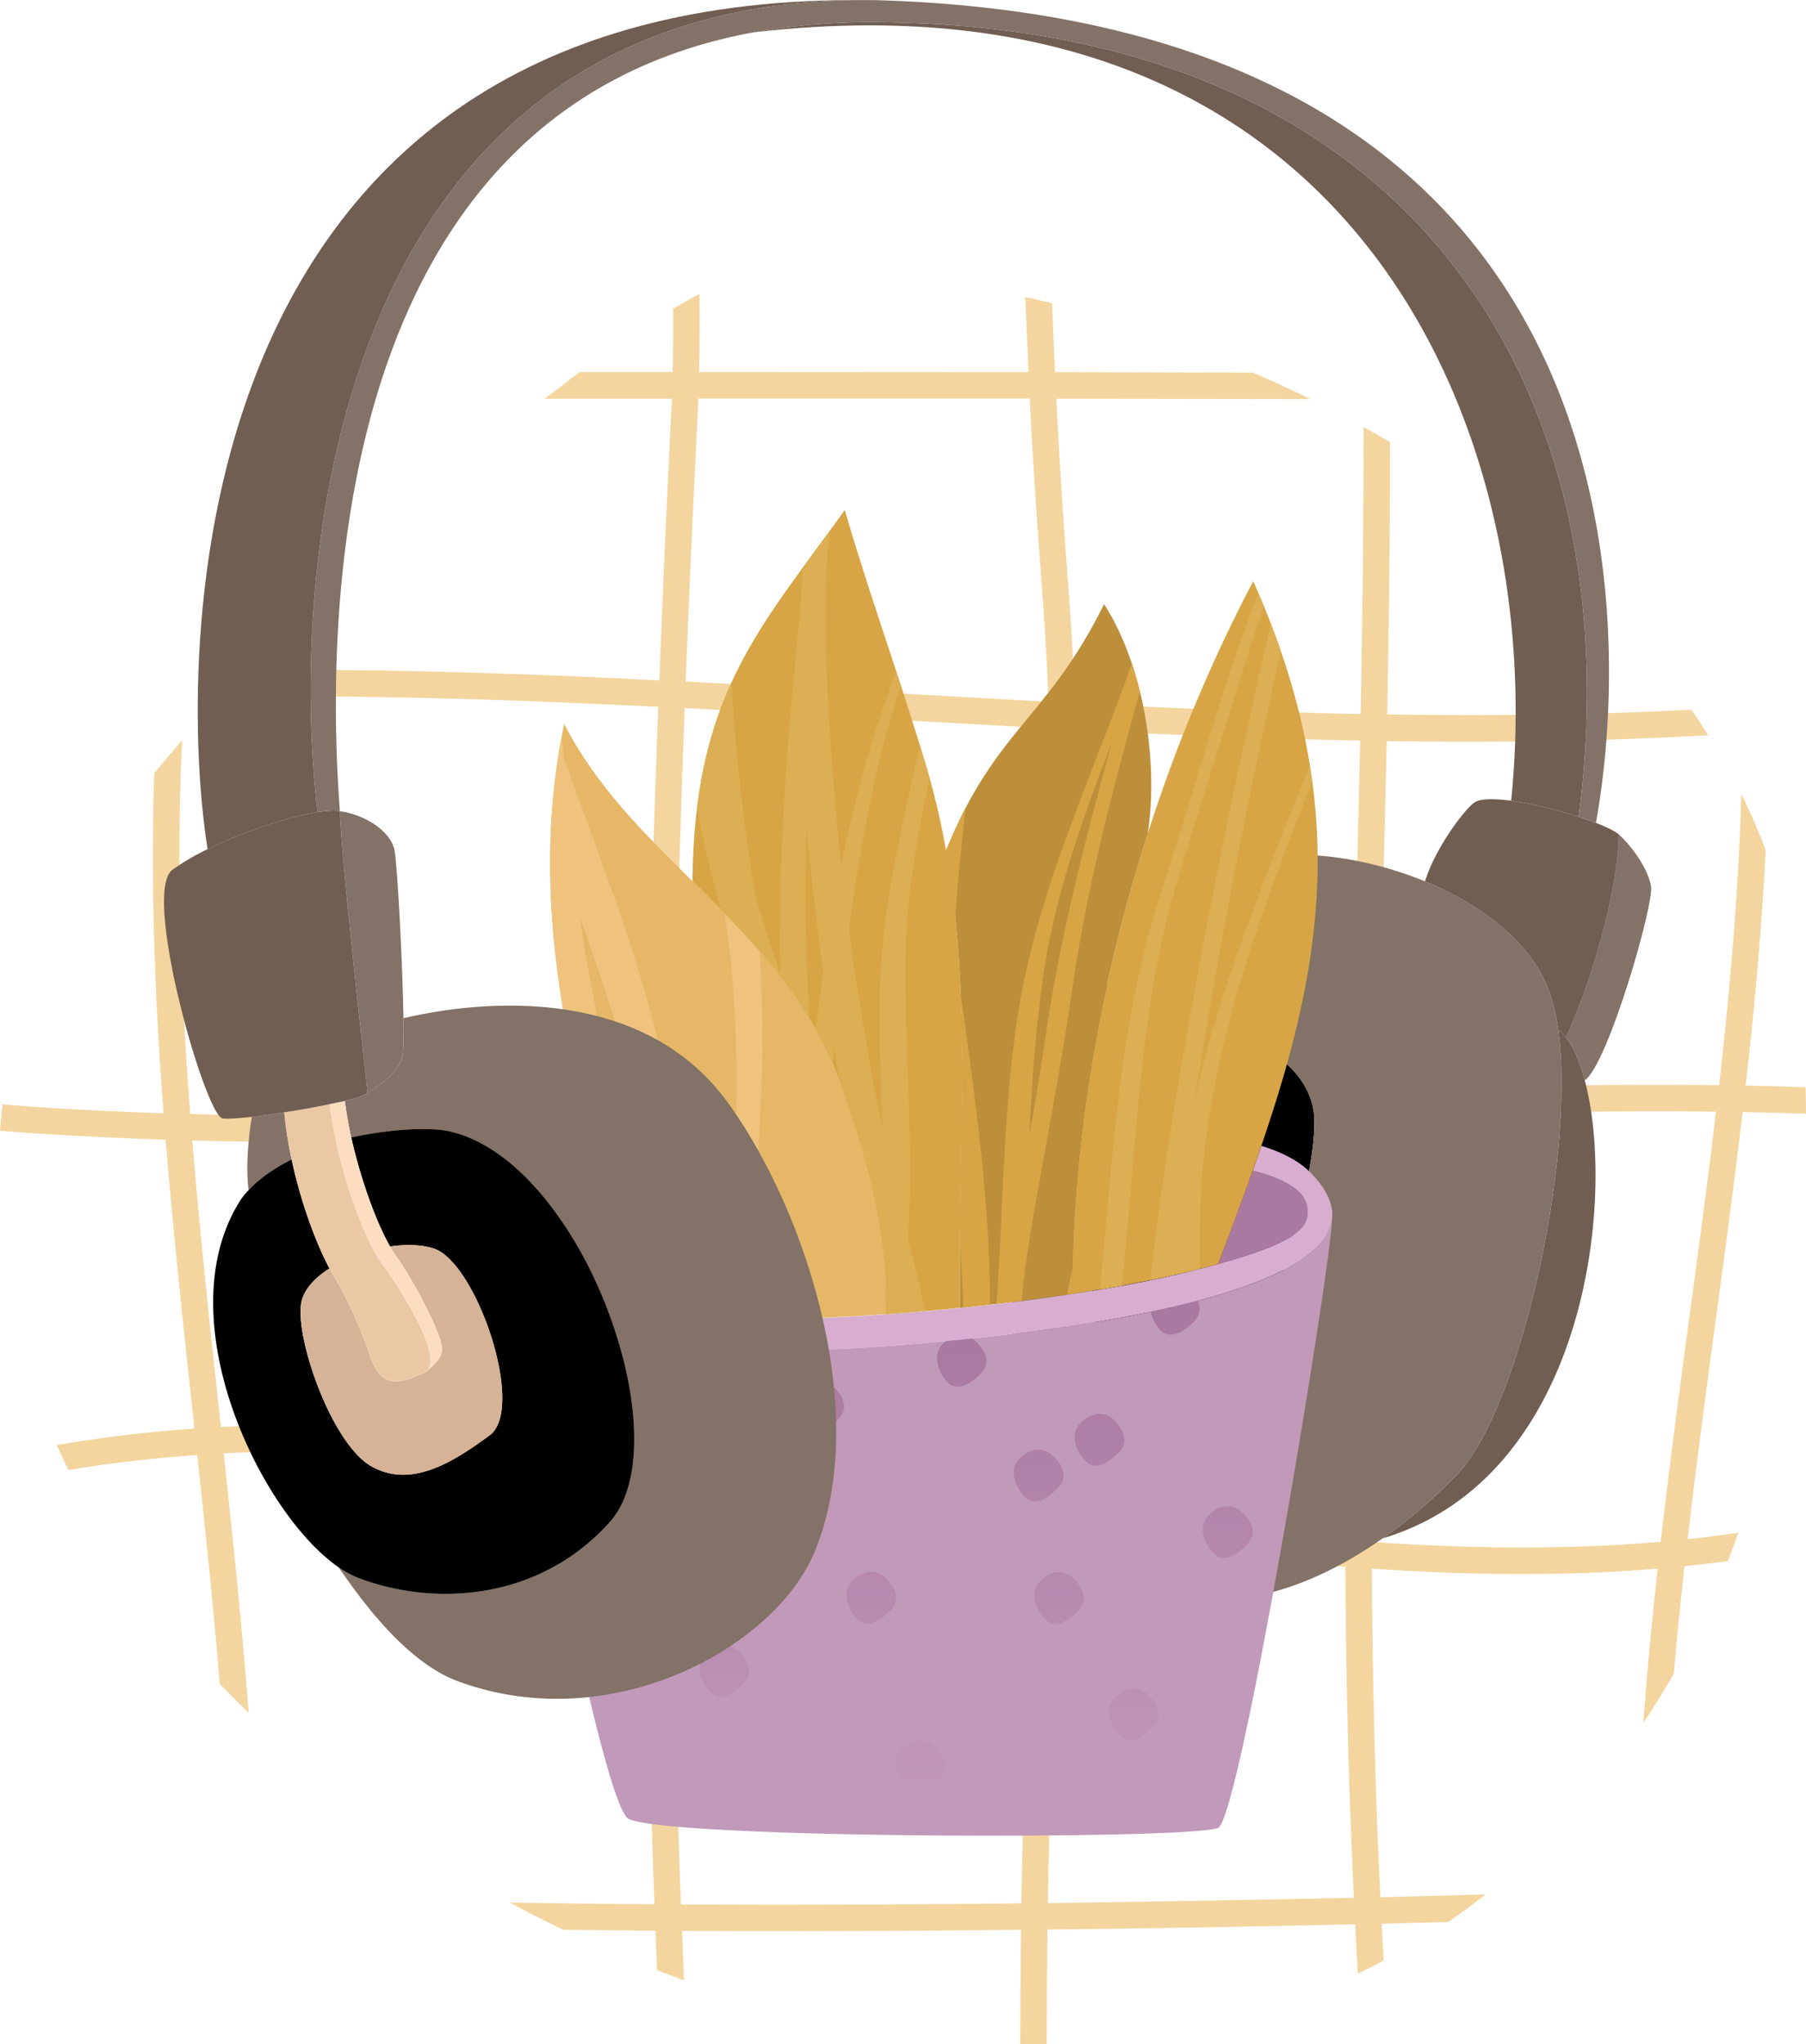 <svg xmlns="http://www.w3.org/2000/svg" xmlns:xlink="http://www.w3.org/1999/xlink" width="954.3" height="1080" viewBox="0 0 954.3 1079.9" style=""><g><defs><linearGradient id="a" x1="559.77" y1="951.7" x2="559.77" y2="711.31" gradientUnits="userSpaceOnUse"><stop offset="0" stop-color="#c199b9"></stop><stop offset="1" stop-color="#aa79a0"></stop></linearGradient><linearGradient id="b" x1="486.64" y1="951.68" x2="486.64" y2="711.35" xlink:href="#a"></linearGradient><linearGradient id="c" x1="548.95" y1="951.68" x2="548.95" y2="711.33" xlink:href="#a"></linearGradient><linearGradient id="d" x1="581.13" y1="951.68" x2="581.13" y2="711.32" xlink:href="#a"></linearGradient><linearGradient id="e" x1="599.24" y1="951.68" x2="599.24" y2="711.32" xlink:href="#a"></linearGradient><linearGradient id="f" x1="620.97" y1="951.69" x2="620.97" y2="711.33" xlink:href="#a"></linearGradient><linearGradient id="g" x1="648.89" y1="951.69" x2="648.89" y2="711.32" xlink:href="#a"></linearGradient><linearGradient id="h" x1="337.28" y1="951.66" x2="337.28" y2="711.33" xlink:href="#a"></linearGradient><linearGradient id="i" x1="460.59" y1="951.69" x2="460.59" y2="711.31" xlink:href="#a"></linearGradient><linearGradient id="j" x1="508.21" y1="951.66" x2="508.21" y2="711.33" xlink:href="#a"></linearGradient><linearGradient id="k" x1="382.89" y1="951.69" x2="382.89" y2="711.32" xlink:href="#a"></linearGradient><linearGradient id="l" x1="433.02" y1="951.69" x2="433.02" y2="711.32" xlink:href="#a"></linearGradient></defs><g data-name="Layer 2"><path d="M369.4 196.5c.2-8.2.3-16.5.3-25.3 0-5.1 0-10.5-.1-15.9l-2 1c-3.9 2.1-7.8 4.4-12 6.8.1 2.8.1 5.5.1 8.2 0 8.7-.1 17-.3 25.2h-49.1l-18.5 14.1H355c-.2 3.9-.5 10.4-.5 10.4-2.3 47-4.4 93.6-6.1 138.4-61-3.1-138.2-6.2-218-5.4-4.6 4.7-9 9.4-13.4 14.1 84.3-1.2 166.6 2.1 230.8 5.3-2.8 73.9-4.8 146-5.9 214.4-98.9 2.3-175.8 2.5-241.4.7-3.8-49.5-5.7-94.3-5.7-136.4 0-20.9.5-41.1 1.4-60.9-5.1 5.8-10 11.6-14.7 17.3-.5 14.2-.7 28.8-.7 43.6 0 42 1.8 86.7 5.6 136-25.1-.8-48.7-2-70-3.5l-15.1-1.2c-.5 4.7-1 9.4-1.3 14l15.4 1.1c21.8 1.5 46.1 2.7 72.1 3.6 4.1 49.3 9.4 99.1 14.7 147.4 0 0 .3 3.3.5 5.2a727.2 727.2 0 0 0-72.7 8.7c2 4.5 4 8.9 6.2 13.2 21.6-3.6 44.4-6.3 68-7.9 4.4 40.5 8.6 80.6 11.9 120.8 5 5.2 10.1 10.4 15.3 15.4-3.5-45.6-8.2-91.1-13.2-137.1 62.9-3.2 133.9.3 222.7 11 .5 76.4 2.1 150.8 4.9 227.2q-38.9-.3-76.5-.9c9.4 5 18.8 9.8 28.4 14.4l48.6.5.9 20.9 14.2 5.3c-.3-8.8-.7-17.5-1-26.1 56.9.3 115.6.1 179.1-.6-.2 20.4-.4 40.5-.4 60.4h14c0-20 .2-40.1.4-60.5 51.1-.6 104.4-1.5 162.6-2.8.4 8.7.9 17.4 1.4 26 4.6-2.1 9.2-4.4 13.6-6.8-.3-6.5-.7-13-1-19.5l35.1-.9c6.8-4.6 13.4-9.5 19.8-14.6l-55.6 1.5c-2.7-55.1-4.1-112-4.5-173.6 56 3.8 105.4 3.8 151 0-3.2 29.2-5.7 56.1-7.5 81.5 5.6-8.4 11-17.2 16.1-26.1 1.5-18 3.4-36.8 5.6-56.7 7.8-.8 15.4-1.7 22.9-2.7 1.9-4.9 3.8-9.9 5.6-15-8.8 1.3-17.7 2.5-26.8 3.4 4.5-39.4 9.8-78.6 14.9-116.5 4.8-35.6 9.8-72.4 14.1-109.1 12 .2 23.1.5 33.5.9 0-4.6-.1-9.3-.2-14-9.9-.4-20.4-.7-31.7-.9 5.3-46 8.7-86.8 10.6-124.4-3.9-10.1-8.1-20.1-12.9-29.7-1.2 45.4-5.1 95.4-11.7 153.9-46.6-.6-104 .1-180.1 2.2.2-5.9 1.2-47.3 1.2-47.3s3.1-130.3 3.3-136.7c61.7.9 117.6-.1 169.8-3.1-2.9-4.6-5.8-9.1-8.9-13.5-49.5 2.6-102.4 3.4-160.7 2.5 1-52.5 1.5-99.7 1.5-143.9l-14-8v2.7c0 45.7-.5 94.6-1.5 149-44.2-.9-92.4-2.7-150.8-5.7-1.1-23.5-2.5-47.1-4.3-70.1-2.3-30.4-4.2-60.2-5.7-90.8l134.3.2c-10.1-4.9-20.3-9.6-30.5-14l-104.5-.2c-.6-12.1-1.1-24.2-1.5-36.4l-14.2-3.4c.5 13.3 1.1 26.6 1.7 39.8zm-28.7 531.9c0 12.2 0 24.3.1 36.3-89.1-10.7-160.5-14.2-224.1-10.8-.2-2.7-.6-5.9-.6-5.9-5.2-47.7-10.5-96.9-14.5-145.5 65.4 1.7 141.9 1.5 240.1-.8-.7 42.8-1 85.2-1 126.7zM728 589.6c75.7-2.1 132.7-2.9 178.7-2.3-4.2 36.1-9.1 72.3-13.9 107.4-5.2 39-10.6 79.2-15.3 119.8-45.9 4-95.9 4-152.6.1v-13c0-72.8 1.4-144.7 3.1-212zm-188.3 415.9c-63.9.7-122.8.9-179.9.6-2.8-75.8-4.4-149.7-4.9-225.5 43.4 5.5 87.3 12.1 129.9 18.5l61.3 9.1c-2.5 57.2-5.2 125-6.4 197.3zm9-253.8s-1.7 36.1-1.9 42.5l-59.6-8.9c-43.3-6.5-88-13.3-132.4-18.9 0-12.6-.1-25.4-.1-38.2 0-41.4.4-83.9 1-126.8 67.9-1.7 140.3-4.2 199.3-6.2-1.6 52.4-4 105.3-6.3 156.5zm170-360.5c-.1 6.5-3.2 136.6-3.2 136.6s-1.1 42.6-1.2 48.1l-144.9 4.8c.9-32.7 1.3-63.3 1.3-92.5 0-35.8-.6-69.5-1.9-102.6 58 3 105.9 4.8 149.9 5.6zm-156 361.1c2.4-51.7 4.8-105.1 6.3-157.6l145-4.7c-1.7 67.1-3.2 138.9-3.2 211.8 0 3.9.1 7.9.1 11.8-54.4-4.2-108.3-11.4-150.2-17.4.2-5.4 2-43.9 2-43.9zm-2.6 57.9c42 6.1 96.2 13.3 150.8 17.5.3 62 1.8 119.3 4.5 174.9-57.5 1.2-110.4 2.1-161.7 2.8 1.2-71.8 3.9-138.6 6.4-195.2zm-3.4-322c0 29.3-.4 60.1-1.3 93-71.4 2.4-136 4.6-199.5 6.2 1.2-68.1 3.1-139.9 5.9-213.4l103.4 5.8 89.5 5c1.4 33.4 2 67.3 2 103.4zM550 302.5c1.7 22.3 3.1 45.3 4.1 68.2l-88.1-4.9-103.7-5.8c1.8-45.1 3.9-91.6 6.2-138.4 0 0 .3-6.9.5-11.1h175.1c1.6 31.2 3.5 61.3 5.9 92z" fill="#f4d59f"></path><path d="M827.4 548c4 5 7.4 12.8 10 22.7 16.8 63 .6 209.9-106.8 242a273.5 273.5 0 0 0 39.4-33.8c33.3-34.8 62.6-167.1 53.4-234.8a20.9 20.9 0 0 1 4 3.9z" fill="#705e52"></path><path d="M694.3 588.4c3.2 30.1-26.5 128.1-46.5 142.7-29.3 21.6-76.6-11.6-70.4-52.5s29.3-97.9 39.7-111.2c28-36.1 73.9-10.1 77.2 21z"></path><path d="M753 465.6c30.8 12.7 58.2 33.7 66.7 61.3a110.1 110.1 0 0 1 3.7 17.2c9.2 67.7-20.1 200-53.4 234.8a273.5 273.5 0 0 1-39.4 33.8c-34.3 24.1-76.5 40.6-115.1 28-55.2-18.1-102.3-109.9-70.9-221.9 28.2-100.5 63.3-140.3 111.7-161.9 21.5-9.6 61.3-5.8 96.7 8.7zM647.8 731.1c20-14.6 49.7-112.6 46.5-142.7s-49.2-57.1-77.2-21c-10.4 13.3-33.4 70.2-39.7 111.2s41.1 74.1 70.4 52.5z" fill="#827267"></path><g><path d="M338.3 693.9l-4.4-.5c-39.1-4.5-56.9-5.9-56.9-18.6 0-10.9 18.9-20.8 47.4-29.2 4.6 16.1 9.3 32.2 13.9 48.3z" fill="#aa79a0"></path><path d="M690.9 638.4c.7 8.5-1.5 16.8-47.2 29.3q9.6-25.4 18.2-49.2c18.2 4.5 28.3 11.3 29 19.9z" fill="#aa79a0"></path><path d="M643.7 667.7c45.7-12.5 47.9-20.8 47.2-29.3s-10.8-15.4-29-19.9c1.6-4.4 3.1-8.8 4.6-13.2 11 3.4 19.8 8 25.6 13.8 8.8 8.8 12.5 16.9 11.8 24.4-3.5 37.6-116.6 58.7-234.6 67.6-100.6 7.5-197-2.2-204.5-30.6a12.6 12.6 0 0 1-.4-2.8c-.6-11 11.9-24.3 44.1-37.9a112.2 112.2 0 0 1 13-4.4c.9 3.4 1.9 6.8 2.9 10.2-28.5 8.4-47.4 18.3-47.4 29.2 0 12.7 17.8 14.1 56.9 18.6l4.4.5c36.3 3.8 81.8 4 128.8.5h.7c13.5-1 26.7-2.1 39.4-3.4q31.6-3.1 59.3-7.4c22.1-3.3 42.1-7.1 59.3-11.2 6.6-1.7 12.6-3.2 17.9-4.7z" fill="#d8add0"></path><path d="M703.9 643.5c0 22.2-48.5 317.5-60.3 322.2-15.3 6.2-287.7 5.9-311.3-4.7-13.6-6.1-52.2-215.6-67.5-280.5 7.5 28.4 103.9 38.1 204.5 30.6 118-8.9 231.1-30 234.6-67.6z" fill="#c199b9"></path><path d="M566.4 833.1c-4.3-3.6-11.1-3.6-16.8 2.2s-2.6 14.6 2.4 19.9 11.1 2.4 17.7-4.2.8-14.3-3.3-17.9z" fill="url(#a)"></path><path d="M493.2 921.9c-4.2-3.6-11-3.5-16.8 2.3s-2.5 14.6 2.5 19.9 11.1 2.4 17.7-4.2.8-14.3-3.4-18z" fill="url(#b)"></path><path d="M558.9 786.2c6.9-6.9.8-14.3-3.4-17.9s-11-3.6-16.8 2.2-2.5 14.6 2.5 19.9 11.1 2.4 17.7-4.2z" fill="url(#c)"></path><path d="M587.7 749.4c-4.2-3.6-11-3.5-16.8 2.3s-2.6 14.6 2.4 19.9 11.1 2.4 17.8-4.2.8-14.3-3.4-18z" fill="url(#d)"></path><path d="M605.8 894.5c-4.2-3.6-11-3.5-16.8 2.2s-2.6 14.6 2.5 20 11.1 2.3 17.7-4.3.8-14.3-3.4-17.9z" fill="url(#e)"></path><path d="M630.8 698.3c3.7-3.8 3.6-7.7 2-11.1-7.8 2.1-16 4-24.7 5.8a20.5 20.5 0 0 0 4.9 9.6c4.6 4.8 11.1 2.3 17.8-4.3z" fill="url(#f)"></path><path d="M658.8 816.1c6.9-6.9.9-14.3-3.3-17.9s-11-3.6-16.8 2.2-2.6 14.6 2.4 19.9 11.1 2.4 17.7-4.2z" fill="url(#g)"></path><path d="M343.9 715.5c-4.2-3.6-11-3.5-16.8 2.3s-2.6 14.6 2.4 19.9 11.1 2.4 17.7-4.3.9-14.2-3.3-17.9z" fill="url(#h)"></path><path d="M467.2 832.9c-4.2-3.7-11-3.6-16.8 2.2s-2.6 14.6 2.4 19.9 11.1 2.4 17.7-4.2.9-14.3-3.3-17.9z" fill="url(#i)"></path><path d="M500.4 730c4.7 4.9 11.1 2.4 17.8-4.2s.8-14.3-3.4-18l-1-.7-14 1.4-1.8 1.6c-5.2 5.2-2.6 14.6 2.4 19.9z" fill="url(#j)"></path><path d="M389.5 871.7c-4.2-3.7-11-3.6-16.8 2.2s-2.6 14.6 2.4 19.9 11.1 2.4 17.7-4.2.9-14.3-3.3-17.9z" fill="url(#k)"></path><path d="M439.6 731.8c-4.2-3.6-11-3.5-16.8 2.2s-2.6 14.6 2.4 19.9 11.1 2.4 17.8-4.2.8-14.3-3.4-17.9z" fill="url(#l)"></path><path d="M365.9 465.5C397 496.2 428.3 527.3 445 575c12.8 36.4 25 80.1 22.8 119.3h-.7c-47 3.5-92.5 3.3-128.8-.5-4.6-16.1-9.3-32.2-13.9-48.3-1-3.4-2-6.8-2.9-10.2-23.4-83-41.6-165.7-23.4-252.9 17.1 33.2 42.4 58 67.8 83.1z" fill="#e5b767"></path><g fill="#efc37d"><path d="M401.3 502.3c-6-6.9-12.2-13.5-18.5-19.9 11 69.8 6.1 143-2.2 214.2l10.9.2c8.1-64 14.4-130.2 9.8-194.5z"></path><path d="M304.3 417.8l-6.3-17.1c-.3-3.9-.7-7.9-1.2-11.8-16 84.9 1.9 165.5 24.7 246.5.9 3.4 1.9 6.8 2.9 10.2 2.7 9.6 5.5 19.2 8.3 28.9-2.4-54.2-11.4-108-21.7-161.4-1.8-9.7-3.3-19.3-4.7-29 7.4 20.7 14.5 41.5 20.8 62.5 14.4 48.4 20.7 98.6 27.1 148.7l16.6 1c-7.3-55.4-12.9-111.1-27.9-164.8-10.7-38.6-25-76.1-38.6-113.7z"></path></g><path d="M666.5 605.3c-1.5 4.4-3 8.8-4.6 13.2q-8.5 23.8-18.2 49.2c-5.3 1.5-11.3 3-17.9 4.6-17.2 4.1-37.2 7.9-59.3 11.2 0-79.8 14.5-163.9 40-243.2A832.5 832.5 0 0 1 662.2 307c51.5 115.8 37.6 201 4.3 298.3z" fill="#d7a545"></path><g fill="#dcaf54"><path d="M662.1 497.6c9.5-28.4 20-56.7 31.3-84.7l-1.2-8.2q-22.7 53.9-41.7 108.7a615.7 615.7 0 0 0-19.5 69.4c3.2-20.3 6.7-40.5 10.1-60.7 10.4-59.7 22.5-119 35.7-178.1-1.6-4.8-3.4-9.6-5.3-14.5-16.7 72.7-32 145.6-44.7 219.1-6.8 39.2-13.4 78.6-17.9 118.1-.3 3.2-.7 6.3-1 9.5l11.8-2.5a2.8 2.8 0 0 1 .1-.9c0 .3-.1.6-.1.9l6.1-1.4 8.2-2c0-17.7-.2-35.3 1.5-52.6 3.8-41 13.6-81.1 26.6-120.1z"></path><path d="M655.6 357.8c4-12.5 8-25.1 12.2-37.6-.9-2.3-1.9-4.6-2.9-6.9-20 51.7-34.1 105.6-51.4 158.3-22.4 68.1-25.3 139-32.2 209.6l11.5-2c7.8-72.4 8.7-145.9 29.9-216 10.7-35.2 21.9-70.3 32.9-105.4z"></path></g><path d="M499.9 449.3c14.1 79.4 6.2 161.5 7.3 241.6-12.7 1.3-25.9 2.4-39.4 3.4 2.2-39.2-10-82.9-22.8-119.3-16.7-47.7-48-78.8-79.1-109.5 1-99 35.8-133.6 80.5-196.1 13.1 45.1 29.8 90.8 43.3 136.3a398.6 398.6 0 0 1 10.2 43.6z" fill="#d7a545"></path><path d="M478.5 506.3c.4-32.4 6-63.9 12.7-95.3l-1.5-5.3-3.6-11.9c-9.4 42-19.7 83.9-21.1 127.2-.7 24.9.4 50.4 1.4 75.9-5.4-26.3-10-52.7-14.1-79.1-1.3-8.9-2.6-17.9-3.7-26.8 5.8-43.5 13.8-87.4 27.4-129.1l-2.4-7.2c-12.7 33.2-22 67.5-29.1 102.5-2.9-27.6-5.2-55.2-6.7-82.9a766.3 766.3 0 0 1-.7-80.2l1.5-13.8c-4.9 6.6-9.7 13-14.2 19.3-.6 7.2-1.1 14.4-1.4 21.6-6.6 63.9-11.9 129.1-10.8 193.6-4.4-13.6-8.8-27.1-12.9-40.7a1056.5 1056.5 0 0 1-12.8-113.5c-8.6 18.9-14.9 39.9-18.2 66.2 3.3 18 7.7 35.9 12.7 53.8 17.1 17.4 33.6 35.7 46.8 57.8a987.9 987.9 0 0 1-1.5-100.4c2.3 25.4 5.3 50.7 8.7 75.6-.6 4.1-1.2 8.2-1.7 12.3-.8 6-1.6 12-2.3 18 3.2 5.8 6.2 11.8 8.9 18.1l.9-7.9c.9 5.8 1.9 11.5 2.9 17.2.4 1.2.9 2.4 1.3 3.7 12.8 36.4 25 80.1 22.8 119.3l21-1.7c-2.5-12.9-6-25.6-9.1-37.9 3.5-49.1-1.9-99.6-1.2-148.4z" fill="#dcaf54"></path><path d="M583.4 319.1c20.8 32.3 28.9 82.7 23.1 121.2-25.5 79.3-40 163.4-40 243.2q-27.6 4.2-59.3 7.4c-1.1-80.1 6.8-162.2-7.3-241.6 25.9-64 53.7-69.7 83.5-130.2z" fill="#bd8f3a"></path><g fill="#d7a545"><path d="M526.6 688.8l13.3-1.6c1.3-15.7 3.8-31.3 6.4-46.5 6.8-38.8 14.4-77.2 20-116.3 7.6-54 21.4-106.6 36-159.1-1.2-5-2.6-10-4.2-14.8-21.7 61.4-50.2 120.6-60.3 185.7-7.7 50.2-7.7 101.7-11.2 152.6zm61.1-297.2c-14.1 51.1-27.3 102.4-35.1 155-2.6 18-5.6 35.9-8.8 53.7 1.5-27.6 3.3-55.1 7.1-82.4 6.1-44 21-85.3 36.8-126.3z"></path><path d="M510.2 426.9c-3.4 6.7-6.9 14-10.3 22.4 2.1 11.6 3.6 23.1 4.8 34.8 0-.1.1-.3.1-.4 1.4-19 3.3-37.9 5.4-56.8z"></path><path d="M566.5 683.5c0-4.7 0-9.4.1-14.1-.8 4.8-1.7 9.7-2.7 14.5z"></path><path d="M507.7 525.6c1.7 44.1-.1 88.5-.5 132.6.8 10.8 1.5 21.6 1.9 32.5l14-1.5c0-54.8-7.8-109.2-15.4-163.6z"></path></g></g><g><path d="M150.2 587.6a197.8 197.8 0 0 0 3.9 24.9c-9.1 4.6-17 10-22.7 16.2-1.8-11.9.2-30.4 1.7-38.7 5.1-.6 11-1.4 17.1-2.4z" fill="#827267"></path><path d="M384 581.7c41.8 57 76.6 164.9 46.5 238-20.7 50.3-107.1 98.5-188.5 68.5-30.7-11.3-56.4-51-63.2-60.3a49.7 49.7 0 0 0 10.5 5.7c38 14.6 94.2 13.3 132.8-29.4s-14.4-190.6-84.4-206.5c-12.3-2.7-34.4-.7-52.1 3.2-1.4-6.5-2.6-13.1-3.4-19.3 6-1.5 10.4-2.9 11.9-3.9.1.5.1.4.1-.1 6.4-4.7 17.1-10.8 18.7-20.9.3-2.5.4-9.5.3-18.8 45.1-10.6 126.8-16 170.8 43.8z" fill="#827267"></path><path d="M237.7 597.7c70 15.9 123 163.7 84.4 206.5s-94.8 44-132.8 29.4a49.7 49.7 0 0 1-10.5-5.7c-41.2-28.6-90.5-130.5-52.6-192.5a35.6 35.6 0 0 1 5.2-6.7c5.7-6.2 13.6-11.6 22.7-16.2 4.8 22.5 12.7 43.9 20 57.6-8.2 5.2-14 11.7-15 18.7-2.9 18.7 16.1 73.9 37.1 85.8s43.3-2.2 62.5-16.3-6.8-91.1-29.4-98.7c-6.5-2.1-14.7-2.4-23.2-1.1-7.3-12.8-15.5-35.3-20.5-57.6 17.7-3.9 39.8-5.9 52.1-3.2z"></path><path d="M229.3 659.6c22.6 7.6 48.7 84.5 29.4 98.7s-41.6 28.3-62.5 16.3-40-67.1-37.1-85.8c1-7 6.8-13.5 15-18.7 1 2 2.1 3.8 3.1 5.4 4.6 7.4 12.4 23.7 18.3 40.7s14.7 15.4 28.5 9h.1a6.6 6.6 0 0 0 1.7-1.2c2.6-2.1 7.2-6.1 7.8-10.3 1.1-7.4-16.5-39.6-24.1-49.8-1.1-1.5-2.2-3.3-3.4-5.3 8.5-1.4 16.7-1.1 23.2 1z" fill="#d6b396"></path><path d="M174.1 670.1c-7.3-13.7-15.2-35.1-20-57.6a197.8 197.8 0 0 1-3.9-24.9c8.1-1.2 16.6-2.7 24-4.3 3.7 31.6 17.5 70.5 27.7 84.4 4.4 5.9 32.6 46.4 23.9 56.2l-1.7 1.2h-.1c-13.8 6.4-22.5 7.9-28.5-9s-13.7-33.3-18.3-40.7c-1-1.5-2.1-3.3-3.1-5.3z" fill="#eac8a3"></path><path d="M233.6 713.6c-.6 4.2-5.2 8.2-7.8 10.3 8.7-9.8-19.5-50.3-23.9-56.2-10.2-13.9-24-52.8-27.7-84.4l8-1.7c.8 6.2 2 12.8 3.4 19.3 5 22.3 13.2 44.8 20.5 57.6 1.2 2 2.3 3.8 3.4 5.3 7.6 10.2 25.2 42.4 24.1 49.8z" fill="#fcddc0"></path><path d="M872.4 468.1c1.8 9.1-22.5 93.5-34.9 102.6h-.1c-2.6-9.9-6-17.7-10-22.7 15.5-33.3 27.7-81 28-107.2 4.3 3.8 14.8 15.7 17 27.3z" fill="#827267"></path><path d="M213.2 537.9c.1 9.3 0 16.3-.3 18.8-1.6 10.1-12.3 16.2-18.7 20.9-.5-7.3-13.3-116.6-14.6-149.1 15.2 2.3 27.4 11.8 28.9 20.9 1.7 10.6 4.2 60.3 4.7 88.5z" fill="#827267"></path><path d="M843.3 434.7c5.7 2.2 10.1 4.4 12.1 6.1-.3 26.2-12.5 73.9-28 107.2a20.9 20.9 0 0 0-4-3.9 110.1 110.1 0 0 0-3.7-17.2c-8.5-27.6-35.9-48.6-66.7-61.3 5-16.7 20.2-37.4 26-41.6 3-2.2 10.4-2.2 19.5-1a225.2 225.2 0 0 1 35.7 8.5z" fill="#705e52"></path><path d="M182.2 581.6l-8 1.7c-7.4 1.6-15.9 3.1-24 4.3-6.1 1-12 1.8-17.1 2.4-7.4.8-13.1 1.2-15.5.8-9.1-1.4-42.9-119.3-26.5-131.3a120.3 120.3 0 0 1 18.6-10.9c18.8-9.3 42.6-17.1 58.1-19.6 4.9-.7 9-1 11.8-.5 1.3 32.5 14.1 141.8 14.6 149.1h-.1c-1.5 1.1-5.9 2.5-11.9 4z" fill="#705e52"></path><path d="M462.4 11.7c290.3 1.5 400.3 200.8 371.8 419.8a225.2 225.2 0 0 0-35.7-8.5c20.1-197.1-84.7-443-400.7-405.9a351.6 351.6 0 0 1 64.6-5.4z" fill="#705e52"></path><path d="M109.7 448.6C94.1 351.2 90.4.2 451.1 0 177.7 4.3 151.9 295.8 167.8 429c-15.5 2.5-39.3 10.3-58.1 19.6z" fill="#705e52"></path><path d="M397.8 17.1C165.5 60.2 173.4 346.7 179.6 428.5c-2.8-.5-6.9-.2-11.8.5C151.9 295.8 177.7 4.3 451.1 0h10.5C857 10.7 865.4 311.7 843.3 434.7l-9.1-3.2c28.5-219-81.5-418.3-371.8-419.8a351.6 351.6 0 0 0-64.6 5.4z" fill="#827267"></path></g></g></g></svg>